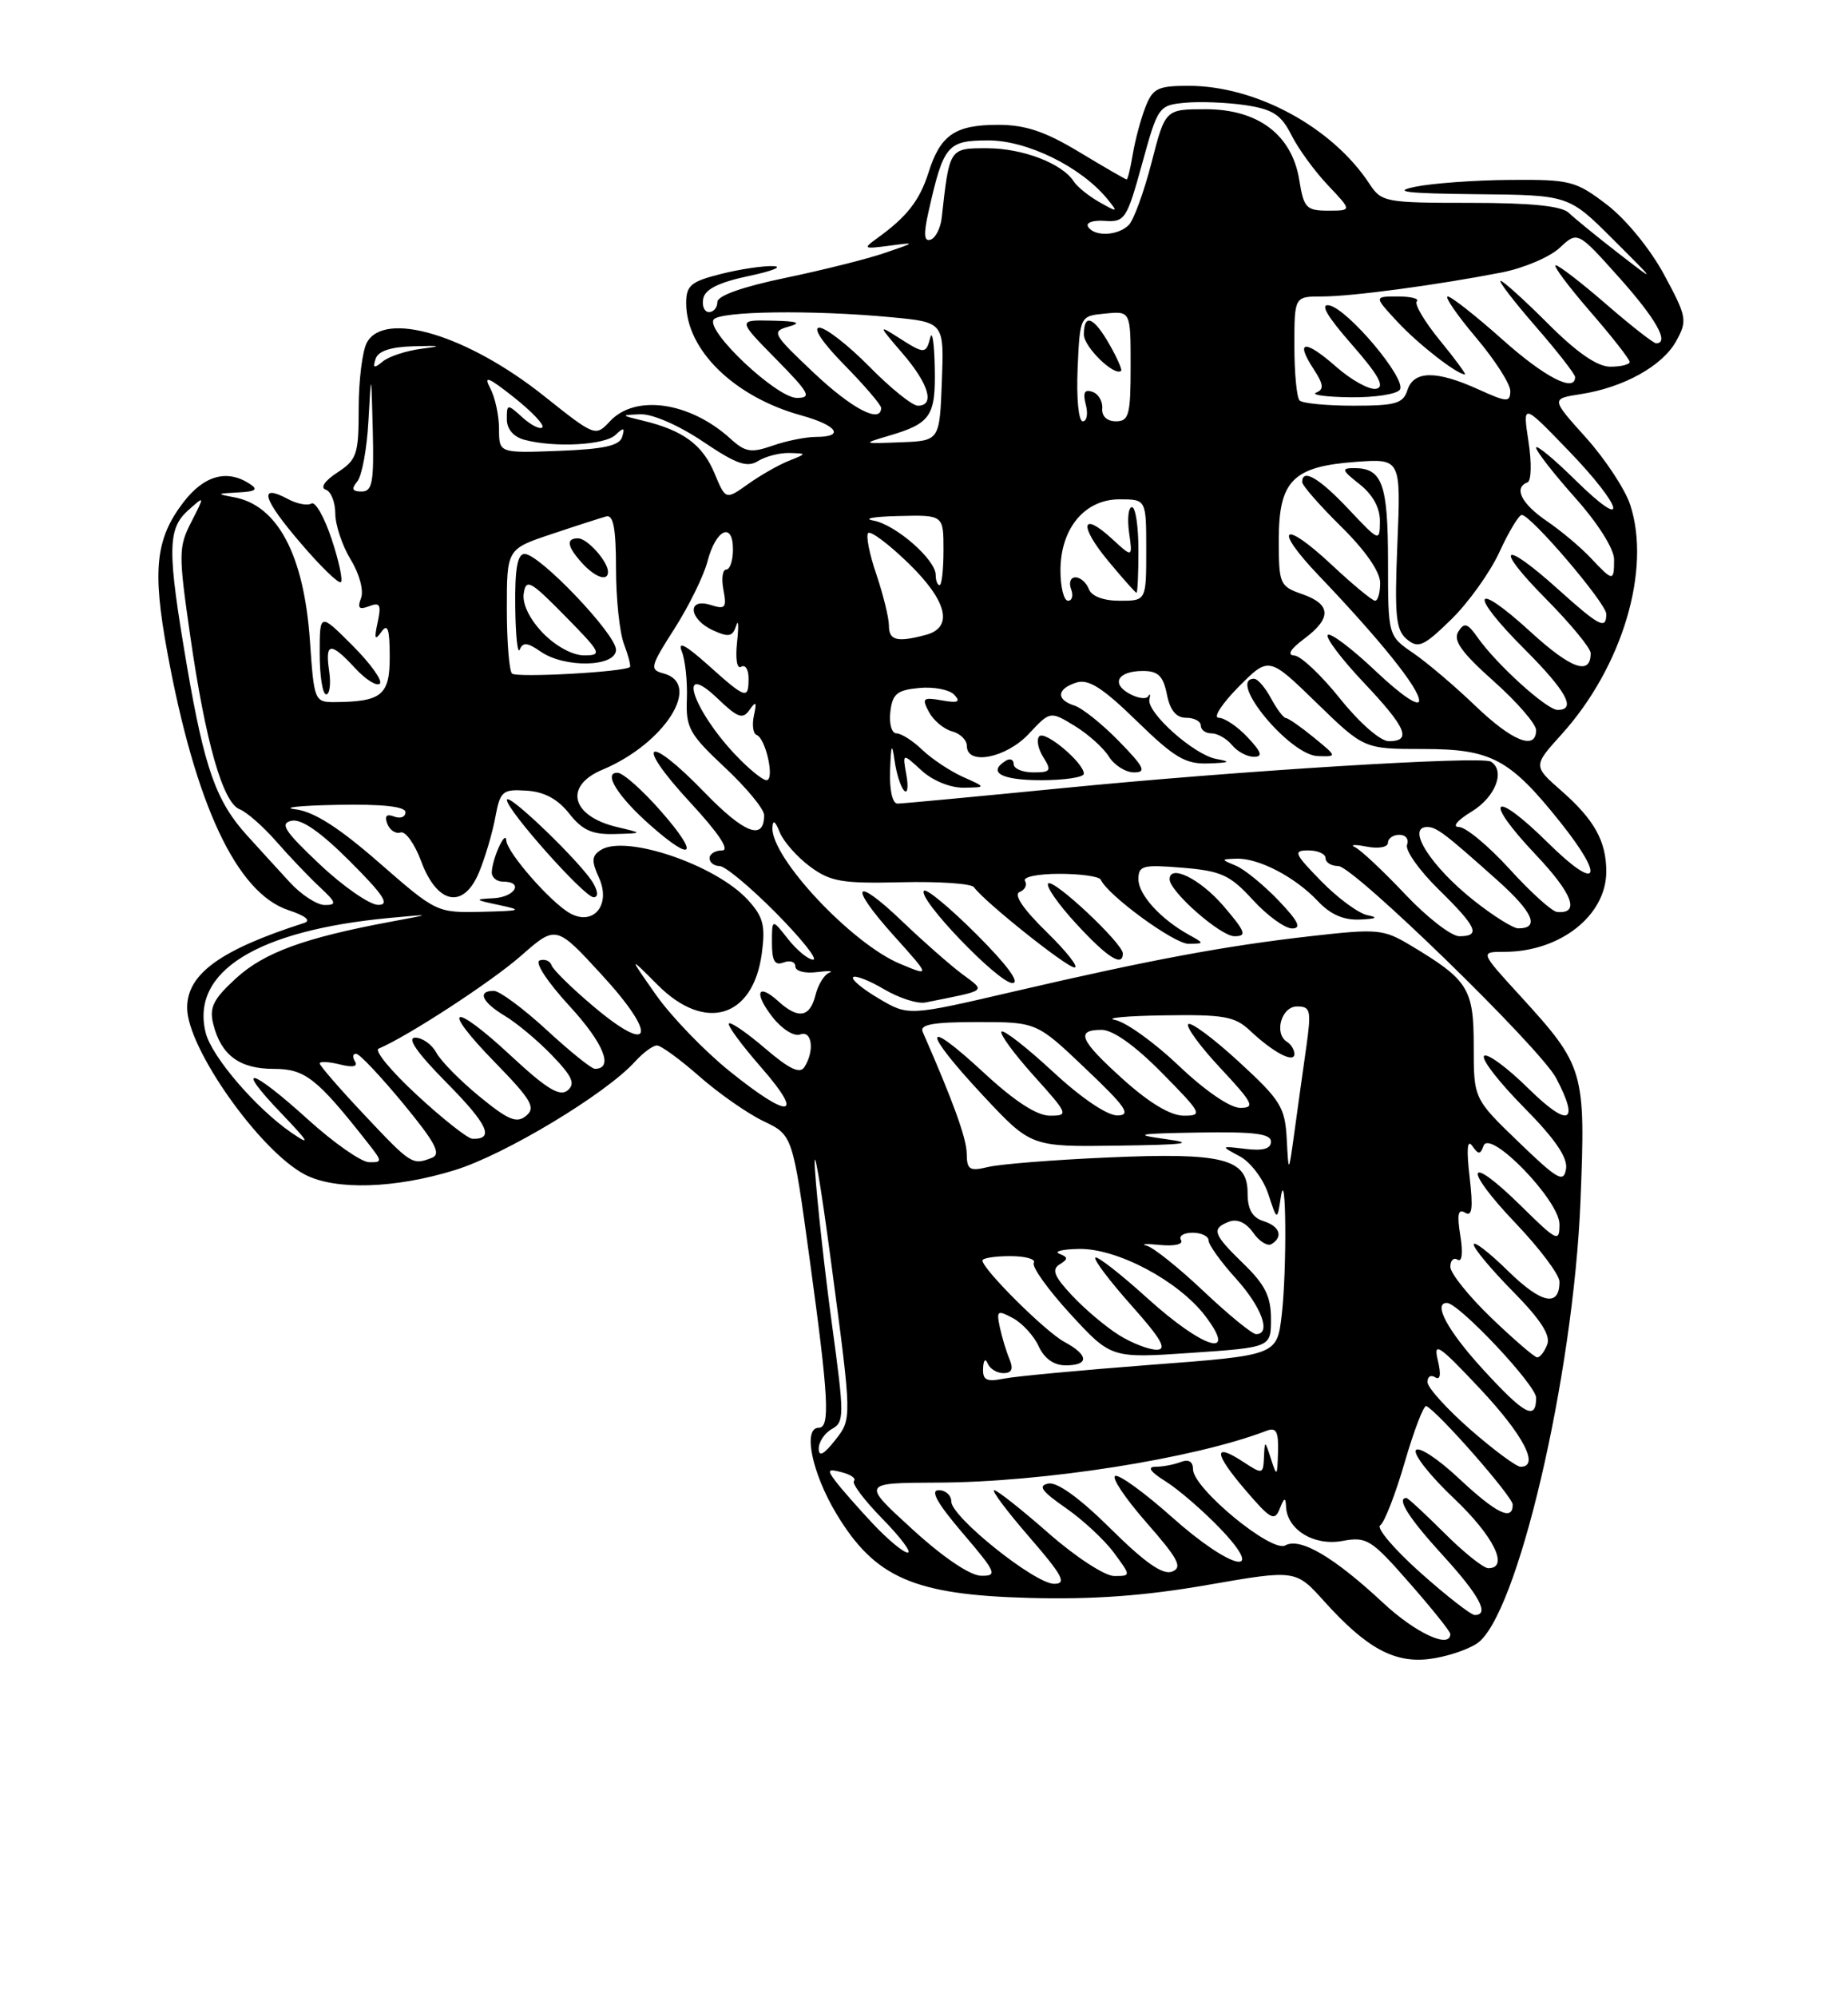 <?xml version="1.0" encoding="UTF-8" standalone="no"?>
<!DOCTYPE svg PUBLIC "-//W3C//DTD SVG 1.1//EN" "http://www.w3.org/Graphics/SVG/1.1/DTD/svg11.dtd" >
<svg xmlns="http://www.w3.org/2000/svg" xmlns:xlink="http://www.w3.org/1999/xlink" version="1.1" viewBox="0 0 237 256">
 <g >
 <path fill="currentColor"
d=" M 189.40 210.66 C 194.55 207.28 201.78 176.44 202.69 153.97 C 203.36 137.22 203.20 136.66 194.94 127.62 C 189.80 122.00 189.80 122.00 192.93 122.00 C 200.08 122.00 206.00 117.34 206.00 111.71 C 206.00 107.81 204.47 105.06 200.22 101.34 C 196.61 98.17 196.61 98.17 200.27 94.12 C 208.07 85.49 211.80 72.98 209.06 64.68 C 208.40 62.69 205.85 58.83 203.39 56.09 C 198.91 51.11 198.91 51.11 202.71 50.52 C 208.23 49.67 213.22 46.90 214.97 43.71 C 216.42 41.08 216.34 40.62 213.42 35.21 C 211.66 31.94 208.53 28.11 206.10 26.25 C 202.08 23.18 201.39 23.00 193.67 23.06 C 189.18 23.09 183.70 23.49 181.50 23.94 C 178.45 24.57 180.31 24.80 189.34 24.89 C 201.18 25.00 201.18 25.00 206.84 30.65 C 212.50 36.29 212.50 36.29 207.50 32.42 C 204.75 30.29 201.91 27.97 201.18 27.27 C 200.27 26.40 196.33 26.00 188.54 26.00 C 177.67 26.00 177.17 25.91 175.64 23.58 C 170.88 16.31 161.08 11.00 152.44 11.00 C 148.47 11.00 147.83 11.32 146.89 13.75 C 146.30 15.26 145.58 17.96 145.28 19.75 C 144.98 21.54 144.63 23.00 144.49 23.00 C 144.35 23.00 141.63 21.43 138.43 19.50 C 134.02 16.84 131.50 16.00 128.00 16.00 C 122.49 16.00 120.60 17.29 119.08 22.11 C 117.94 25.70 116.31 27.79 112.50 30.53 C 110.64 31.87 110.74 31.93 114.00 31.50 C 117.50 31.04 117.50 31.04 113.50 32.41 C 111.30 33.17 105.56 34.61 100.75 35.61 C 95.23 36.76 92.00 37.90 92.00 38.71 C 92.00 39.42 91.52 40.00 90.93 40.00 C 90.34 40.00 90.00 39.22 90.19 38.27 C 90.42 37.07 92.19 36.19 96.01 35.38 C 99.03 34.75 100.46 34.17 99.19 34.11 C 97.92 34.05 94.89 34.50 92.44 35.12 C 88.59 36.09 88.00 36.59 88.00 38.87 C 88.01 44.87 94.18 50.88 102.75 53.24 C 107.38 54.52 108.40 56.00 104.65 56.00 C 103.36 56.00 100.85 56.50 99.09 57.12 C 96.33 58.08 95.58 57.96 93.69 56.24 C 88.49 51.51 81.48 50.49 78.22 54.00 C 76.37 55.98 76.31 55.96 69.76 50.75 C 59.95 42.94 49.28 39.74 47.04 43.93 C 46.47 45.00 46.00 48.77 46.00 52.32 C 46.00 58.24 45.78 58.92 43.27 60.56 C 41.66 61.61 41.04 62.51 41.77 62.76 C 42.45 62.98 43.00 64.37 43.00 65.83 C 43.01 67.30 43.89 69.95 44.98 71.73 C 46.10 73.56 46.67 75.70 46.30 76.66 C 45.81 77.95 46.05 78.19 47.34 77.70 C 48.74 77.16 48.92 77.51 48.43 79.78 C 47.97 81.88 48.08 82.16 48.90 81.00 C 49.72 79.85 49.97 80.58 49.98 84.13 C 50.00 89.10 48.97 89.95 42.89 89.99 C 40.35 90.00 40.27 89.81 39.75 82.17 C 38.99 71.15 35.62 64.76 30.00 63.73 C 27.72 63.31 27.76 63.26 30.50 63.12 C 32.83 63.00 33.16 62.75 32.00 62.00 C 29.08 60.11 26.14 60.95 23.50 64.41 C 19.95 69.06 19.52 73.06 21.45 83.55 C 25.05 103.16 30.35 114.46 37.00 116.66 C 39.19 117.38 39.94 118.00 39.00 118.30 C 28.25 121.75 24.00 124.83 24.00 129.17 C 24.00 134.35 33.36 147.58 39.13 150.56 C 43.03 152.58 50.66 152.35 58.35 149.97 C 64.77 147.99 77.69 140.21 81.43 136.08 C 82.46 134.94 83.73 134.00 84.25 134.00 C 84.77 134.00 87.22 135.79 89.70 137.97 C 92.18 140.15 95.88 142.73 97.93 143.71 C 101.66 145.49 101.66 145.49 103.85 161.50 C 106.28 179.18 106.48 183.00 105.00 183.00 C 102.93 183.00 104.12 188.78 107.25 194.00 C 112.20 202.23 117.18 204.41 131.97 204.81 C 140.16 205.03 146.78 204.55 154.83 203.15 C 166.17 201.18 166.17 201.18 169.83 205.25 C 175.22 211.23 178.79 213.19 183.29 212.64 C 185.37 212.39 188.12 211.50 189.40 210.66 Z  M 42.21 86.00 C 41.67 82.31 42.39 82.23 45.56 85.66 C 46.91 87.12 48.33 88.00 48.71 87.62 C 49.09 87.24 47.51 85.04 45.20 82.73 C 41.00 78.53 41.00 78.53 41.00 83.76 C 41.00 86.64 41.37 89.00 41.83 89.00 C 42.28 89.00 42.46 87.65 42.21 86.00 Z  M 42.52 69.06 C 41.59 66.27 40.43 64.23 39.94 64.54 C 39.44 64.84 38.09 64.59 36.94 63.97 C 33.11 61.92 33.65 63.88 38.48 69.52 C 41.09 72.59 43.45 74.88 43.72 74.61 C 43.99 74.35 43.45 71.85 42.52 69.06 Z  M 177.40 205.46 C 171.07 199.56 166.73 197.01 164.83 198.08 C 163.07 199.06 153.00 190.75 153.00 188.32 C 153.00 187.33 152.44 187.00 151.42 187.39 C 150.55 187.73 149.09 188.00 148.17 188.00 C 147.08 188.01 147.54 188.66 149.50 189.88 C 151.15 190.92 154.28 193.62 156.45 195.88 C 162.66 202.35 157.87 201.22 150.25 194.41 C 146.81 191.35 143.56 188.98 143.03 189.17 C 142.50 189.35 144.30 192.04 147.03 195.15 C 151.13 199.83 151.70 200.90 150.31 201.44 C 149.12 201.89 146.83 200.29 142.44 195.94 C 138.51 192.05 135.60 189.93 134.46 190.15 C 133.07 190.42 133.57 191.12 136.65 193.26 C 138.85 194.78 141.64 197.37 142.85 199.01 C 145.06 202.00 145.06 202.00 142.89 202.00 C 141.69 202.00 137.93 199.55 134.46 196.50 C 131.01 193.47 127.88 191.00 127.50 191.00 C 127.11 191.00 129.14 193.70 132.00 197.00 C 136.29 201.95 136.85 203.00 135.19 203.00 C 132.71 203.00 122.00 194.43 122.00 192.45 C 122.00 191.65 121.27 191.00 120.38 191.00 C 119.26 191.00 120.20 192.69 123.46 196.50 C 127.78 201.56 127.97 202.00 125.83 201.97 C 124.41 201.95 120.95 199.61 117.00 196.00 C 110.50 190.07 110.50 190.07 120.18 190.03 C 133.83 189.99 153.15 186.95 162.42 183.39 C 163.68 182.91 163.98 183.47 163.90 186.14 C 163.81 189.28 163.75 189.34 163.00 187.00 C 162.22 184.57 162.20 184.57 162.10 186.77 C 162.00 188.97 161.92 188.99 159.47 187.39 C 155.56 184.82 155.65 186.23 159.70 190.96 C 162.95 194.76 163.47 195.04 164.12 193.38 C 164.69 191.92 164.88 191.86 164.93 193.10 C 165.06 196.07 168.51 198.18 172.15 197.51 C 175.28 196.93 175.85 197.29 180.75 202.88 C 183.64 206.17 186.00 209.12 186.00 209.43 C 186.00 211.38 181.56 209.33 177.40 205.46 Z  M 182.14 201.55 C 178.78 198.55 176.47 195.83 177.01 195.50 C 177.54 195.16 178.96 191.53 180.15 187.42 C 181.35 183.31 182.59 180.07 182.92 180.22 C 184.44 180.94 194.00 191.83 194.00 192.85 C 194.00 195.02 191.91 194.00 187.05 189.45 C 184.37 186.94 181.91 185.34 181.58 185.88 C 181.24 186.42 183.45 189.21 186.48 192.07 C 191.57 196.89 193.59 201.00 190.87 201.00 C 190.25 201.00 187.71 198.97 185.24 196.50 C 182.76 194.03 180.57 192.00 180.37 192.00 C 179.04 192.00 180.67 194.57 185.00 199.31 C 189.74 204.49 191.08 207.00 189.13 207.00 C 188.65 207.00 185.50 204.55 182.14 201.55 Z  M 111.90 195.25 C 109.97 193.19 107.83 190.75 107.14 189.83 C 106.05 188.38 106.16 188.23 107.98 188.71 C 109.14 189.01 109.83 189.51 109.52 189.82 C 109.21 190.13 110.86 192.32 113.19 194.69 C 115.51 197.06 116.96 199.00 116.41 199.00 C 115.86 199.00 113.83 197.31 111.90 195.25 Z  M 188.59 183.25 C 185.61 180.64 183.13 177.91 183.08 177.19 C 183.04 176.47 183.47 176.17 184.04 176.52 C 184.72 176.95 184.84 176.19 184.39 174.33 C 183.80 171.89 184.55 172.40 189.81 178.00 C 195.40 183.95 197.50 188.00 195.01 188.00 C 194.47 188.00 191.58 185.86 188.59 183.25 Z  M 105.00 185.68 C 105.00 184.81 105.76 183.67 106.70 183.15 C 108.29 182.26 108.29 181.46 106.71 169.85 C 105.78 163.06 104.80 154.12 104.52 150.00 C 104.25 145.88 105.20 151.36 106.64 162.18 C 109.26 181.86 109.26 181.86 107.13 184.56 C 105.66 186.43 105.00 186.78 105.00 185.68 Z  M 190.10 175.42 C 185.66 170.56 183.74 167.00 185.56 167.00 C 187.08 167.00 197.00 177.53 197.00 179.15 C 197.00 182.14 195.51 181.34 190.10 175.42 Z  M 126.08 175.38 C 126.12 174.32 126.38 174.05 126.66 174.75 C 126.94 175.44 127.85 176.00 128.69 176.00 C 129.75 176.00 129.99 175.47 129.48 174.25 C 129.07 173.29 128.51 171.44 128.23 170.14 C 127.77 167.98 127.91 167.88 129.91 168.95 C 131.11 169.60 132.60 171.22 133.21 172.56 C 133.93 174.13 135.15 175.00 136.66 175.00 C 139.71 175.00 139.64 173.68 136.51 172.00 C 134.08 170.70 126.00 162.67 126.00 161.56 C 126.00 161.25 127.60 161.00 129.56 161.00 C 131.52 161.00 132.88 161.39 132.58 161.86 C 132.29 162.34 134.40 165.29 137.27 168.42 C 142.50 174.10 142.50 174.10 152.75 173.40 C 163.00 172.70 163.00 172.70 163.00 169.05 C 163.00 166.18 162.24 164.66 159.50 162.00 C 155.55 158.17 155.31 157.48 157.64 156.58 C 158.67 156.19 159.81 156.71 160.71 157.99 C 161.49 159.12 162.56 159.77 163.07 159.46 C 164.61 158.51 164.13 157.17 162.00 156.50 C 160.59 156.05 160.00 154.99 160.00 152.91 C 160.00 148.49 156.86 147.70 142.00 148.36 C 135.12 148.66 128.26 149.21 126.75 149.57 C 124.34 150.15 124.00 149.94 123.98 147.87 C 123.96 145.91 122.25 141.19 118.33 132.25 C 117.92 131.31 119.68 131.00 125.37 131.00 C 132.95 131.00 132.95 131.00 139.22 136.97 C 144.42 141.90 145.12 142.94 143.31 142.97 C 142.00 142.99 138.66 140.73 135.03 137.36 C 131.68 134.26 128.72 131.95 128.44 132.22 C 128.17 132.50 130.02 135.03 132.56 137.86 C 137.02 142.81 137.09 143.00 134.65 143.00 C 132.96 143.00 130.10 141.14 126.06 137.39 C 118.21 130.13 118.25 132.05 126.11 140.46 C 132.23 147.00 132.23 147.00 143.36 146.84 C 152.06 146.72 153.40 146.54 149.50 146.00 C 145.21 145.41 145.82 145.29 153.75 145.16 C 160.85 145.04 163.00 145.31 163.00 146.33 C 163.00 147.24 161.98 147.53 159.75 147.26 C 156.51 146.87 156.50 146.87 159.00 148.21 C 160.38 148.95 162.02 151.12 162.65 153.03 C 163.79 156.50 163.79 156.50 164.25 153.50 C 164.95 148.86 165.06 162.84 164.37 168.60 C 163.76 173.71 163.76 173.71 147.63 174.93 C 138.76 175.61 130.26 176.40 128.75 176.70 C 126.52 177.15 126.01 176.90 126.08 175.38 Z  M 191.25 168.91 C 188.36 166.13 186.00 163.19 186.00 162.37 C 186.00 161.55 186.42 161.14 186.94 161.46 C 187.50 161.81 187.64 160.56 187.28 158.37 C 186.84 155.65 187.00 154.88 187.89 155.43 C 188.80 155.99 188.94 154.86 188.47 150.84 C 188.06 147.32 188.17 145.97 188.80 146.86 C 189.61 148.01 189.84 148.01 190.26 146.86 C 191.06 144.65 200.00 153.87 200.00 156.92 C 200.00 159.27 199.70 159.13 195.02 154.52 C 188.07 147.68 187.53 149.61 194.38 156.79 C 197.47 160.03 200.00 163.40 200.00 164.28 C 200.00 167.58 197.68 167.10 193.41 162.91 C 190.98 160.53 189.00 159.00 189.00 159.51 C 189.00 160.02 191.27 162.73 194.04 165.54 C 197.56 169.11 198.88 171.14 198.43 172.32 C 198.08 173.24 197.50 173.99 197.14 173.98 C 196.79 173.97 194.14 171.68 191.25 168.91 Z  M 143.50 171.12 C 141.85 170.09 139.16 167.83 137.52 166.08 C 135.20 163.62 134.84 162.72 135.88 162.07 C 137.00 161.38 137.00 161.15 135.86 160.70 C 135.11 160.40 136.24 160.12 138.36 160.08 C 143.25 159.98 151.11 164.15 154.56 168.66 C 158.84 174.28 154.33 172.89 147.13 166.38 C 143.71 163.28 140.71 160.95 140.47 161.19 C 140.23 161.44 142.31 164.19 145.10 167.32 C 148.95 171.64 149.72 173.00 148.33 173.00 C 147.32 172.99 145.15 172.15 143.50 171.12 Z  M 154.41 165.55 C 151.24 162.55 147.94 159.90 147.07 159.67 C 146.21 159.44 146.97 159.39 148.77 159.57 C 150.64 159.75 151.79 159.48 151.46 158.94 C 151.14 158.42 151.81 158.00 152.94 158.00 C 154.07 158.00 155.00 158.45 155.00 159.00 C 155.00 159.55 156.57 161.74 158.50 163.87 C 161.82 167.54 163.07 171.00 161.09 171.00 C 160.59 171.00 157.59 168.55 154.41 165.55 Z  M 194.75 146.37 C 189.00 140.83 189.00 140.83 189.00 134.09 C 189.00 126.69 188.31 125.60 180.85 121.14 C 177.42 119.09 176.65 119.02 168.19 119.98 C 157.13 121.23 147.56 123.01 130.00 127.09 C 116.50 130.23 116.50 130.23 112.71 127.99 C 110.62 126.76 109.14 125.53 109.41 125.25 C 109.69 124.98 111.48 125.67 113.39 126.80 C 115.30 127.93 117.68 128.69 118.68 128.49 C 126.81 126.86 126.46 127.14 123.33 124.80 C 121.78 123.63 118.37 120.64 115.77 118.15 C 109.49 112.13 108.72 113.36 114.64 119.94 C 119.34 125.17 119.34 125.17 115.42 123.53 C 109.23 120.95 98.91 109.95 99.06 106.10 C 99.11 105.02 99.41 105.20 100.00 106.68 C 100.49 107.87 102.23 109.85 103.88 111.07 C 106.51 113.01 107.97 113.26 115.59 113.08 C 120.38 112.96 124.57 113.25 124.90 113.71 C 126.24 115.58 136.79 124.00 137.80 124.00 C 138.40 124.00 136.77 121.94 134.19 119.42 C 131.22 116.52 129.96 114.65 130.76 114.33 C 131.45 114.06 131.76 113.42 131.45 112.91 C 131.13 112.41 133.10 112.00 135.86 112.00 C 138.59 112.00 140.98 112.34 141.17 112.75 C 142.06 114.76 150.61 121.00 152.43 120.97 C 154.48 120.94 154.48 120.93 152.50 119.83 C 148.86 117.82 146.00 114.68 146.00 112.70 C 146.00 110.94 146.55 110.80 151.66 111.22 C 156.62 111.63 157.75 112.15 160.68 115.35 C 162.52 117.36 164.78 119.00 165.71 119.00 C 166.96 119.00 166.51 118.08 163.95 115.40 C 162.05 113.42 159.60 111.42 158.50 110.96 C 156.54 110.14 156.54 110.13 158.60 110.06 C 161.43 109.98 166.09 112.41 168.98 115.47 C 170.61 117.21 172.31 117.96 174.42 117.86 C 176.51 117.77 176.82 117.59 175.40 117.31 C 174.25 117.09 171.57 115.12 169.45 112.95 C 165.96 109.38 165.81 109.00 167.80 109.00 C 169.01 109.00 170.00 109.45 170.00 110.00 C 170.00 110.55 170.73 111.00 171.63 111.00 C 173.57 111.00 197.55 134.33 199.58 138.20 C 202.64 144.02 201.15 144.57 196.02 139.52 C 193.29 136.83 190.72 134.94 190.33 135.34 C 189.94 135.73 192.22 138.68 195.39 141.89 C 199.43 145.97 201.07 148.36 200.84 149.82 C 200.54 151.65 199.78 151.22 194.75 146.37 Z  M 125.28 119.80 C 121.86 116.38 118.81 113.85 118.50 114.17 C 117.57 115.09 128.03 126.00 129.84 126.00 C 130.87 126.00 129.17 123.69 125.28 119.80 Z  M 144.00 122.21 C 144.00 120.92 135.10 112.57 134.43 113.24 C 134.09 113.57 135.72 115.91 138.04 118.42 C 142.02 122.74 144.00 124.00 144.00 122.21 Z  M 156.87 116.08 C 153.90 112.64 150.00 110.72 150.00 112.70 C 150.00 114.27 156.53 120.00 158.31 120.00 C 159.96 120.00 159.75 119.44 156.87 116.08 Z  M 165.02 146.00 C 164.80 141.91 164.24 141.01 158.88 136.09 C 155.64 133.11 152.72 130.94 152.39 131.27 C 152.07 131.60 153.93 134.15 156.54 136.93 C 160.71 141.40 161.01 142.00 159.06 142.00 C 157.75 142.00 154.53 139.79 151.18 136.60 C 148.05 133.62 144.38 130.99 143.00 130.73 C 141.62 130.48 144.46 130.21 149.29 130.14 C 156.94 130.02 158.37 130.27 160.29 132.08 C 163.28 134.90 166.00 136.33 166.00 135.09 C 166.00 134.56 165.58 133.86 165.06 133.54 C 163.35 132.48 164.33 129.00 166.34 129.00 C 168.08 129.00 168.19 129.49 167.52 134.25 C 167.11 137.14 166.43 141.97 166.02 145.00 C 165.26 150.50 165.26 150.50 165.02 146.00 Z  M 39.50 143.49 C 32.14 136.82 29.95 136.30 36.04 142.66 C 39.66 146.44 39.92 146.92 37.40 145.20 C 32.87 142.10 27.15 135.45 26.38 132.38 C 24.42 124.55 32.92 119.25 50.00 117.65 C 55.50 117.14 55.50 117.14 50.00 118.16 C 39.01 120.21 33.87 122.10 30.28 125.38 C 27.34 128.07 26.82 129.13 27.35 131.26 C 28.35 135.25 30.72 137.00 35.10 137.00 C 39.13 137.00 40.64 138.18 47.20 146.53 C 49.05 148.87 49.05 149.00 47.32 148.96 C 46.32 148.94 42.80 146.48 39.50 143.49 Z  M 46.74 142.91 C 43.58 139.56 41.00 136.59 41.00 136.30 C 41.00 136.02 42.16 136.08 43.58 136.43 C 45.26 136.85 45.94 136.71 45.52 136.04 C 45.17 135.47 45.25 135.03 45.69 135.07 C 46.14 135.10 48.85 137.99 51.73 141.47 C 55.85 146.47 56.62 147.93 55.39 148.40 C 52.88 149.37 52.74 149.28 46.74 142.91 Z  M 53.50 140.38 C 50.20 137.34 47.97 134.65 48.55 134.41 C 52.26 132.85 62.98 125.87 66.79 122.53 C 71.31 118.56 71.31 118.56 77.18 124.95 C 84.37 132.76 83.68 135.38 76.12 129.00 C 73.35 126.67 70.93 124.30 70.74 123.73 C 70.55 123.16 69.87 122.88 69.21 123.10 C 68.54 123.33 70.18 125.84 73.04 128.95 C 77.43 133.72 78.76 137.01 76.28 136.99 C 75.85 136.99 73.06 134.74 70.08 131.99 C 67.10 129.25 64.06 127.00 63.33 127.00 C 61.16 127.00 61.81 128.45 64.75 130.21 C 66.26 131.11 68.98 133.38 70.79 135.26 C 73.41 137.98 73.82 138.91 72.78 139.77 C 71.78 140.59 70.08 139.55 65.60 135.39 C 57.96 128.28 56.34 128.86 63.46 136.15 C 68.15 140.96 68.74 141.97 67.48 143.01 C 66.27 144.02 65.20 143.58 61.50 140.55 C 59.02 138.52 56.53 135.99 55.96 134.93 C 55.39 133.87 54.17 133.00 53.25 133.00 C 52.13 133.00 53.51 134.97 57.31 138.81 C 62.57 144.13 63.46 146.06 60.58 145.96 C 59.99 145.94 56.80 143.43 53.50 140.38 Z  M 144.11 138.41 C 138.46 133.33 137.88 132.00 141.28 132.00 C 142.73 132.00 145.57 134.02 149.00 137.50 C 154.14 142.71 154.29 143.00 151.82 143.00 C 150.13 143.00 147.42 141.38 144.11 138.41 Z  M 93.51 137.25 C 90.28 134.64 86.05 130.25 84.12 127.50 C 80.61 122.50 80.61 122.50 84.35 126.25 C 90.43 132.34 96.59 130.47 97.70 122.20 C 98.18 118.61 97.89 117.50 95.89 115.32 C 91.76 110.84 80.24 106.93 77.06 108.94 C 75.88 109.69 75.83 110.34 76.81 112.49 C 78.38 115.92 76.17 118.70 73.16 117.09 C 70.72 115.78 65.02 109.29 64.93 107.72 C 64.85 106.29 63.17 109.92 63.07 111.75 C 63.03 112.44 63.67 113.00 64.50 113.00 C 67.23 113.00 66.06 115.00 63.25 115.13 C 60.78 115.25 60.85 115.34 64.00 116.00 C 67.12 116.66 66.87 116.75 61.75 116.87 C 56.03 117.00 55.93 116.95 48.62 110.57 C 43.43 106.04 40.25 104.02 37.88 103.73 C 36.02 103.51 38.44 103.25 43.25 103.16 C 49.08 103.05 52.00 103.37 52.00 104.11 C 52.00 104.72 51.35 104.96 50.55 104.66 C 49.57 104.28 49.29 104.58 49.67 105.59 C 49.99 106.41 50.75 106.91 51.37 106.70 C 51.99 106.49 53.19 108.16 54.02 110.41 C 56.08 115.93 59.45 116.57 61.43 111.82 C 62.19 110.00 63.13 106.84 63.51 104.81 C 64.15 101.38 64.43 101.14 67.53 101.34 C 69.80 101.48 71.54 102.42 73.00 104.28 C 74.68 106.41 75.94 106.98 78.82 106.90 C 82.50 106.80 82.50 106.80 79.12 106.00 C 73.26 104.61 72.27 100.75 77.25 98.66 C 85.26 95.31 90.13 87.63 85.07 86.31 C 83.29 85.84 83.39 85.42 86.51 80.56 C 88.35 77.67 90.25 73.81 90.73 71.97 C 91.79 67.85 94.00 66.80 94.00 70.42 C 94.00 71.84 93.61 73.00 93.14 73.00 C 92.66 73.00 92.50 74.18 92.78 75.61 C 93.22 77.91 93.02 78.14 91.14 77.54 C 88.07 76.57 88.33 79.37 91.44 80.79 C 93.46 81.71 93.96 81.61 94.41 80.20 C 94.70 79.26 94.75 80.20 94.53 82.27 C 94.29 84.47 94.51 85.80 95.06 85.46 C 95.58 85.14 96.00 85.81 96.00 86.94 C 96.00 89.70 95.67 89.60 90.82 85.25 C 87.91 82.65 86.88 82.11 87.44 83.50 C 87.88 84.60 88.17 87.34 88.09 89.58 C 87.94 93.27 88.40 94.10 92.96 98.37 C 95.73 100.96 98.00 103.71 98.00 104.48 C 98.00 107.81 95.46 106.84 90.34 101.55 C 82.91 93.88 81.25 94.99 88.47 102.80 C 92.16 106.78 93.64 109.00 92.61 109.00 C 91.72 109.00 91.00 109.45 91.00 110.00 C 91.00 110.55 91.58 111.00 92.28 111.00 C 92.99 111.00 96.23 113.70 99.50 117.00 C 102.77 120.30 104.92 123.00 104.29 123.00 C 103.66 123.00 102.21 121.81 101.07 120.37 C 99.00 117.73 99.00 117.73 99.00 120.83 C 99.00 123.18 99.37 123.80 100.50 123.36 C 101.33 123.05 102.00 123.27 102.00 123.87 C 102.00 124.47 103.23 124.80 104.75 124.60 C 106.26 124.41 106.98 124.45 106.34 124.68 C 105.71 124.92 104.91 126.21 104.58 127.56 C 103.86 130.41 102.38 130.66 99.82 128.34 C 97.12 125.89 96.64 127.27 99.11 130.41 C 100.29 131.91 101.86 132.89 102.62 132.59 C 104.14 132.01 104.49 134.67 103.17 136.76 C 102.59 137.68 101.24 137.04 98.14 134.39 C 95.81 132.39 93.71 130.95 93.48 131.18 C 93.25 131.42 95.11 133.94 97.61 136.80 C 103.29 143.30 101.28 143.52 93.51 137.25 Z  M 76.11 113.25 C 74.76 110.80 65.00 101.37 65.01 102.54 C 65.03 103.87 74.95 115.00 76.12 115.00 C 76.72 115.00 76.72 114.35 76.11 113.25 Z  M 84.83 104.05 C 82.45 101.32 79.92 99.07 79.21 99.05 C 77.27 98.98 79.27 102.15 83.50 105.86 C 88.94 110.64 89.69 109.61 84.83 104.05 Z  M 180.18 114.59 C 177.37 111.62 174.49 108.92 173.78 108.59 C 173.08 108.26 173.74 108.22 175.25 108.51 C 176.79 108.81 178.00 108.59 178.00 108.02 C 178.00 107.46 178.66 107.00 179.47 107.00 C 180.28 107.00 180.72 107.57 180.45 108.27 C 180.18 108.97 181.99 111.54 184.48 113.98 C 189.43 118.84 189.95 120.00 187.15 120.00 C 186.12 120.00 182.99 117.57 180.18 114.59 Z  M 189.00 115.41 C 183.47 111.02 180.29 106.00 183.04 106.00 C 184.23 106.00 185.31 106.82 192.08 112.87 C 196.64 116.95 197.52 119.01 194.69 118.99 C 194.04 118.98 191.47 117.37 189.00 115.41 Z  M 193.60 111.39 C 190.90 108.43 187.98 106.00 187.10 106.00 C 186.19 105.99 186.89 105.14 188.75 104.01 C 191.80 102.15 193.09 98.79 191.20 97.62 C 189.97 96.87 158.83 98.79 136.35 101.01 C 125.26 102.10 115.70 103.00 115.10 103.00 C 114.45 103.00 114.06 101.26 114.15 98.75 C 114.27 95.37 114.39 95.11 114.73 97.50 C 114.96 99.15 115.51 100.87 115.95 101.33 C 116.39 101.78 116.52 100.88 116.24 99.33 C 115.73 96.50 115.73 96.50 118.18 98.75 C 119.59 100.05 121.87 100.98 123.56 100.96 C 126.50 100.92 126.50 100.92 123.50 99.58 C 121.85 98.84 119.51 97.28 118.29 96.12 C 117.08 94.95 115.58 94.00 114.98 94.00 C 114.36 94.00 114.01 92.79 114.18 91.25 C 114.45 88.93 115.03 88.45 117.88 88.18 C 119.73 88.00 121.76 88.39 122.38 89.05 C 123.24 89.97 122.87 90.14 120.79 89.77 C 118.36 89.34 118.19 89.49 119.14 91.27 C 119.72 92.35 121.05 93.46 122.10 93.74 C 123.14 94.01 124.00 94.86 124.00 95.62 C 124.00 98.15 129.04 97.16 131.94 94.06 C 134.68 91.13 134.68 91.13 137.81 93.03 C 139.53 94.08 141.51 95.85 142.21 96.97 C 142.91 98.09 144.36 99.00 145.44 99.00 C 147.07 99.00 146.74 98.32 143.50 95.00 C 141.36 92.81 138.79 90.75 137.80 90.44 C 135.41 89.68 135.52 88.29 138.03 87.49 C 139.59 86.99 141.38 88.13 145.78 92.41 C 150.64 97.14 152.03 97.96 155.00 97.85 C 157.71 97.76 157.94 97.63 156.00 97.28 C 153.14 96.77 147.03 91.32 147.41 89.63 C 147.56 89.01 147.48 88.83 147.26 89.24 C 147.03 89.65 145.96 89.52 144.89 88.94 C 142.43 87.62 143.36 86.00 146.58 86.00 C 148.52 86.00 149.18 86.64 149.65 89.00 C 150.06 91.05 150.84 92.00 152.12 92.00 C 153.16 92.00 154.00 92.45 154.00 93.00 C 154.00 93.55 154.62 94.00 155.38 94.00 C 156.14 94.00 157.32 94.67 158.00 95.50 C 158.68 96.33 159.94 97.00 160.80 97.00 C 161.99 97.00 161.80 96.42 160.00 94.50 C 158.71 93.12 157.04 92.00 156.29 92.00 C 155.54 92.00 156.68 90.23 158.82 88.06 C 162.72 84.13 162.72 84.13 168.82 90.06 C 174.93 96.00 174.93 96.00 182.50 96.00 C 191.25 96.00 193.62 97.26 200.10 105.38 C 205.96 112.72 204.96 114.38 198.52 108.02 C 191.44 101.03 190.07 102.27 196.90 109.49 C 201.70 114.56 202.68 117.16 199.69 116.89 C 199.04 116.83 196.29 114.36 193.60 111.39 Z  M 139.00 99.17 C 139.00 97.78 134.05 93.61 133.29 94.37 C 132.90 94.77 133.12 95.97 133.80 97.05 C 134.89 98.79 134.75 99.00 132.51 99.00 C 131.13 99.00 130.00 98.52 130.00 97.94 C 130.00 97.36 129.55 97.16 129.00 97.50 C 126.59 98.99 128.41 100.00 133.50 100.00 C 136.53 100.00 139.00 99.63 139.00 99.17 Z  M 168.50 94.53 C 166.85 93.18 165.24 92.06 164.92 92.04 C 164.60 92.02 163.74 90.88 163.00 89.50 C 162.26 88.12 161.29 87.00 160.83 87.00 C 157.32 87.00 165.39 96.80 169.00 96.91 C 171.50 96.99 171.50 96.99 168.50 94.53 Z  M 37.17 113.09 C 35.70 111.49 33.24 108.80 31.71 107.11 C 27.72 102.73 26.23 98.52 23.98 85.39 C 21.44 70.51 21.46 67.79 24.14 65.40 C 26.27 63.50 26.27 63.50 24.53 66.91 C 22.89 70.11 22.88 70.98 24.39 81.46 C 26.35 95.10 28.58 102.90 30.74 103.73 C 31.64 104.08 33.75 105.93 35.44 107.86 C 37.12 109.79 39.62 112.40 40.99 113.68 C 43.13 115.67 43.23 116.00 41.66 116.00 C 40.66 116.00 38.64 114.69 37.17 113.09 Z  M 41.00 110.78 C 36.48 106.52 35.84 105.53 37.39 105.20 C 38.66 104.93 41.11 106.63 44.88 110.40 C 49.24 114.76 50.04 116.00 48.49 115.98 C 47.40 115.97 44.02 113.63 41.00 110.78 Z  M 94.32 96.75 C 88.75 90.87 86.73 84.45 92.05 89.55 C 94.62 92.01 95.26 92.24 96.13 90.98 C 96.96 89.81 97.07 89.96 96.69 91.70 C 96.43 92.91 96.58 94.04 97.03 94.20 C 98.21 94.63 99.39 100.00 98.30 100.00 C 97.80 100.00 96.01 98.54 94.32 96.75 Z  M 171.86 89.55 C 169.46 86.55 166.82 84.06 166.00 84.02 C 165.03 83.96 165.46 83.22 167.25 81.88 C 170.81 79.23 170.73 77.45 167.00 76.15 C 164.12 75.15 164.00 74.86 164.00 69.21 C 164.00 61.61 165.80 59.79 173.87 59.20 C 179.66 58.78 179.66 58.78 179.21 69.67 C 178.83 78.96 179.01 80.76 180.43 81.94 C 181.89 83.15 182.57 82.85 186.10 79.41 C 188.31 77.26 191.10 73.36 192.30 70.75 C 193.50 68.14 194.79 66.00 195.16 66.00 C 196.33 66.00 206.00 77.33 206.00 78.70 C 206.00 80.75 205.13 80.30 199.79 75.50 C 192.60 69.04 191.52 69.95 198.28 76.78 C 201.43 79.96 204.00 83.08 204.00 83.72 C 204.00 86.64 201.50 85.75 196.26 80.96 C 188.90 74.23 188.28 75.97 195.48 83.17 C 200.91 88.60 202.22 91.01 199.75 90.99 C 198.36 90.98 191.94 85.17 189.51 81.72 C 188.20 79.86 187.79 79.74 187.02 80.97 C 186.33 82.09 187.44 83.64 191.55 87.30 C 194.55 89.97 197.00 92.80 197.00 93.58 C 197.00 96.23 193.94 95.01 189.21 90.47 C 186.62 87.98 183.04 84.94 181.26 83.72 C 178.01 81.50 178.01 81.50 178.01 71.95 C 178.00 62.01 177.27 60.00 173.67 60.00 C 171.98 60.00 172.07 60.26 174.37 62.07 C 176.06 63.41 176.99 65.10 176.97 66.82 C 176.95 69.47 176.90 69.45 172.94 65.25 C 169.17 61.25 167.00 59.99 167.00 61.79 C 167.00 62.22 169.25 64.79 172.00 67.50 C 175.11 70.56 177.00 73.29 177.00 74.71 C 177.00 75.97 176.71 77.00 176.35 77.00 C 176.00 77.00 173.49 74.93 170.79 72.40 C 164.48 66.50 163.20 67.56 169.13 73.77 C 177.01 82.02 182.00 88.23 182.00 89.79 C 182.00 90.67 179.73 89.14 176.44 86.03 C 173.39 83.14 170.62 81.05 170.29 81.38 C 169.96 81.71 172.01 84.43 174.84 87.43 C 180.36 93.26 181.11 95.00 178.11 95.00 C 177.03 95.00 174.37 92.68 171.86 89.55 Z  M 65.66 86.33 C 65.30 85.96 65.00 82.22 65.00 78.02 C 65.00 70.37 65.00 70.37 70.75 68.45 C 73.91 67.39 77.06 66.38 77.75 66.19 C 78.66 65.94 79.00 67.74 79.00 72.86 C 79.00 76.72 79.46 81.09 80.03 82.57 C 80.59 84.06 80.93 85.38 80.78 85.50 C 79.98 86.14 66.22 86.89 65.66 86.33 Z  M 79.00 83.28 C 79.00 81.29 69.19 71.00 67.28 71.00 C 66.36 71.00 66.02 72.88 66.08 77.75 C 66.12 81.46 66.38 83.94 66.66 83.25 C 67.05 82.29 67.66 82.35 69.31 83.50 C 72.39 85.66 79.00 85.51 79.00 83.28 Z  M 77.97 73.25 C 77.91 71.89 75.30 69.00 74.14 69.00 C 72.55 69.00 72.72 70.03 74.65 72.17 C 76.35 74.04 78.02 74.59 77.97 73.25 Z  M 114.00 80.18 C 114.00 79.18 113.27 76.23 112.39 73.62 C 111.50 71.02 111.03 68.64 111.34 68.32 C 111.66 68.01 113.95 69.72 116.44 72.13 C 121.47 76.99 122.33 80.41 118.75 81.37 C 115.05 82.36 114.00 82.10 114.00 80.18 Z  M 136.00 73.13 C 136.00 67.74 139.10 64.00 143.57 64.00 C 147.00 64.00 147.00 64.00 147.00 70.50 C 147.00 77.00 147.00 77.00 143.61 77.00 C 141.51 77.00 139.99 76.43 139.64 75.50 C 139.32 74.67 138.55 74.00 137.92 74.00 C 137.30 74.00 137.05 74.67 137.36 75.50 C 137.68 76.33 137.50 77.00 136.97 77.00 C 136.44 77.00 136.00 75.26 136.00 73.13 Z  M 146.00 70.50 C 146.00 67.47 145.63 65.00 145.17 65.00 C 144.72 65.00 144.55 66.46 144.80 68.25 C 145.26 71.50 145.26 71.50 142.63 69.08 C 138.66 65.42 138.33 67.34 142.14 71.92 C 143.99 74.15 145.61 75.97 145.75 75.98 C 145.89 75.99 146.00 73.53 146.00 70.50 Z  M 120.00 73.69 C 120.00 71.72 114.85 67.23 112.00 66.72 C 110.62 66.47 112.09 66.21 115.25 66.14 C 121.00 66.00 121.00 66.00 121.00 70.50 C 121.00 72.97 120.78 75.00 120.50 75.00 C 120.22 75.00 120.00 74.41 120.00 73.69 Z  M 204.02 71.53 C 202.75 70.17 200.20 68.03 198.36 66.78 C 195.11 64.56 194.08 62.51 195.89 61.83 C 196.39 61.65 196.45 59.33 196.02 56.58 C 195.27 51.66 195.27 51.66 201.13 57.73 C 208.26 65.11 209.03 68.42 202.00 61.50 C 199.25 58.79 197.00 56.94 197.00 57.38 C 197.00 57.82 199.25 60.70 202.00 63.79 C 204.93 67.07 207.00 70.35 207.00 71.70 C 207.00 74.57 206.87 74.56 204.02 71.53 Z  M 91.62 60.63 C 90.11 57.01 87.58 55.15 82.50 53.93 C 79.56 53.22 79.55 53.20 82.15 53.10 C 83.67 53.04 87.08 54.53 90.14 56.59 C 94.44 59.49 95.81 59.97 97.22 59.09 C 98.19 58.49 99.99 58.03 101.24 58.06 C 103.50 58.13 103.50 58.13 101.15 59.07 C 99.85 59.59 97.50 60.93 95.93 62.05 C 93.06 64.09 93.06 64.09 91.62 60.63 Z  M 45.82 61.71 C 46.41 61.00 47.06 57.52 47.25 53.96 C 47.61 47.50 47.61 47.50 47.81 55.25 C 47.97 61.81 47.75 63.00 46.38 63.00 C 45.17 63.00 45.03 62.67 45.82 61.71 Z  M 64.00 54.98 C 64.00 53.27 63.49 50.91 62.86 49.74 C 61.97 48.07 62.63 48.33 65.91 50.93 C 68.21 52.75 69.85 54.48 69.55 54.78 C 69.26 55.08 68.11 54.50 67.01 53.51 C 65.06 51.74 65.00 51.75 65.00 53.73 C 65.00 55.00 65.85 55.99 67.25 56.37 C 71.10 57.40 77.54 57.06 78.93 55.75 C 79.99 54.74 80.16 54.79 79.79 56.00 C 79.45 57.13 77.44 57.57 71.67 57.79 C 64.00 58.08 64.00 58.08 64.00 54.98 Z  M 114.00 55.85 C 119.38 54.27 120.01 53.32 119.88 47.13 C 119.82 44.03 119.56 42.29 119.31 43.25 C 118.75 45.41 118.57 45.41 115.21 43.26 C 112.61 41.60 112.63 41.68 115.75 45.30 C 119.12 49.21 119.94 52.00 117.71 52.00 C 117.00 52.00 114.21 49.75 111.50 47.00 C 108.79 44.25 105.90 42.00 105.08 42.00 C 104.19 42.00 105.51 43.96 108.29 46.78 C 110.88 49.42 113.00 51.89 113.00 52.28 C 113.00 54.36 109.25 52.40 104.34 47.76 C 99.05 42.76 98.91 42.49 101.15 41.86 C 102.87 41.38 102.30 41.17 99.04 41.10 C 94.58 41.00 94.58 41.00 99.50 46.00 C 103.81 50.38 104.15 51.00 102.19 51.00 C 99.62 51.00 90.57 42.50 91.51 40.98 C 92.20 39.87 104.15 39.70 114.29 40.66 C 121.08 41.30 121.08 41.30 120.79 48.90 C 120.50 56.50 120.50 56.50 115.50 56.69 C 110.57 56.88 110.55 56.87 114.00 55.85 Z  M 138.20 47.25 C 138.50 40.50 138.50 40.50 141.75 40.19 C 145.00 39.87 145.00 39.87 145.00 46.94 C 145.00 53.19 144.78 54.00 143.11 54.00 C 141.97 54.00 141.28 53.35 141.36 52.36 C 141.44 51.45 140.87 50.49 140.10 50.22 C 139.08 49.87 138.85 50.32 139.25 51.87 C 139.56 53.04 139.38 54.00 138.86 54.00 C 138.32 54.00 138.04 51.06 138.20 47.25 Z  M 142.28 44.14 C 140.26 40.60 139.00 40.11 139.00 42.88 C 139.00 44.47 142.93 48.29 143.78 47.53 C 143.94 47.39 143.26 45.86 142.28 44.14 Z  M 166.67 51.33 C 166.30 50.97 166.00 47.82 166.00 44.33 C 166.00 38.00 166.00 38.00 169.56 38.00 C 173.37 38.00 184.28 36.54 192.60 34.92 C 195.41 34.37 198.75 32.95 200.02 31.77 C 202.32 29.62 202.32 29.62 207.64 35.56 C 212.39 40.87 214.15 44.00 212.39 44.00 C 212.05 44.00 209.17 41.75 206.00 39.00 C 202.83 36.25 199.91 34.00 199.52 34.00 C 199.12 34.00 201.10 36.65 203.90 39.89 C 206.71 43.12 209.00 46.05 209.00 46.39 C 209.00 46.72 207.88 47.00 206.52 47.00 C 204.85 47.00 202.25 45.21 198.54 41.50 C 195.52 38.48 192.78 36.00 192.45 36.00 C 192.13 36.00 194.14 38.62 196.93 41.83 C 199.72 45.03 202.00 47.96 202.00 48.33 C 202.00 50.37 198.09 48.35 192.66 43.50 C 189.27 40.48 186.13 38.01 185.67 38.00 C 185.22 38.00 186.84 40.36 189.28 43.25 C 191.72 46.14 193.71 49.23 193.69 50.13 C 193.67 51.59 193.26 51.57 189.58 49.90 C 184.21 47.46 181.30 47.49 180.50 50.00 C 179.95 51.72 178.99 52.00 173.60 52.00 C 170.15 52.00 167.03 51.70 166.67 51.33 Z  M 179.54 49.93 C 180.39 48.56 172.87 39.62 170.47 39.14 C 169.24 38.90 170.17 40.51 173.35 44.14 C 176.81 48.09 177.64 49.59 176.50 49.83 C 175.64 50.01 173.33 48.74 171.37 47.02 C 167.33 43.47 166.04 43.60 168.47 47.31 C 169.75 49.27 169.82 49.91 168.80 50.32 C 168.08 50.61 170.06 50.88 173.19 50.92 C 176.32 50.96 179.18 50.52 179.54 49.93 Z  M 184.66 43.63 C 182.69 41.22 181.36 38.97 181.70 38.63 C 182.05 38.28 180.95 38.00 179.27 38.00 C 176.20 38.00 176.20 38.00 179.22 41.25 C 181.89 44.12 186.84 47.98 187.87 47.99 C 188.07 48.00 186.63 46.03 184.66 43.63 Z  M 48.17 46.00 C 48.49 44.99 50.11 44.46 53.08 44.38 C 56.63 44.28 56.81 44.34 54.00 44.71 C 52.08 44.96 49.87 45.69 49.09 46.33 C 47.97 47.26 47.78 47.19 48.17 46.00 Z  M 119.07 27.18 C 121.01 18.56 121.48 18.00 126.78 18.00 C 131.75 18.00 138.65 21.40 142.00 25.49 C 143.42 27.23 143.37 27.25 141.00 25.91 C 139.62 25.13 138.14 23.94 137.70 23.25 C 136.23 20.95 131.14 19.00 126.59 19.00 C 121.73 19.00 121.77 18.95 120.77 27.92 C 120.62 29.25 119.98 30.51 119.34 30.72 C 118.50 31.00 118.43 30.03 119.07 27.18 Z  M 139.54 29.06 C 139.22 28.54 140.18 28.20 141.68 28.31 C 144.26 28.49 144.51 28.10 146.47 21.00 C 148.49 13.64 148.60 13.49 151.99 13.17 C 153.89 12.99 157.37 13.13 159.73 13.48 C 163.24 14.01 164.30 14.70 165.62 17.31 C 166.50 19.07 168.61 21.96 170.31 23.75 C 173.39 27.00 173.39 27.00 170.32 27.00 C 167.53 27.00 167.20 26.65 166.63 23.09 C 165.70 17.29 161.36 14.00 154.64 14.00 C 149.44 14.00 149.44 14.00 147.68 20.84 C 146.71 24.60 145.40 28.20 144.76 28.84 C 143.36 30.24 140.34 30.36 139.54 29.06 Z  M 69.60 81.11 C 67.90 79.33 66.96 77.38 67.17 76.06 C 67.46 74.13 68.03 74.44 72.46 78.95 C 77.14 83.71 77.28 84.00 74.90 84.00 C 73.42 84.00 71.23 82.80 69.60 81.11 Z "/>
</g>
</svg>